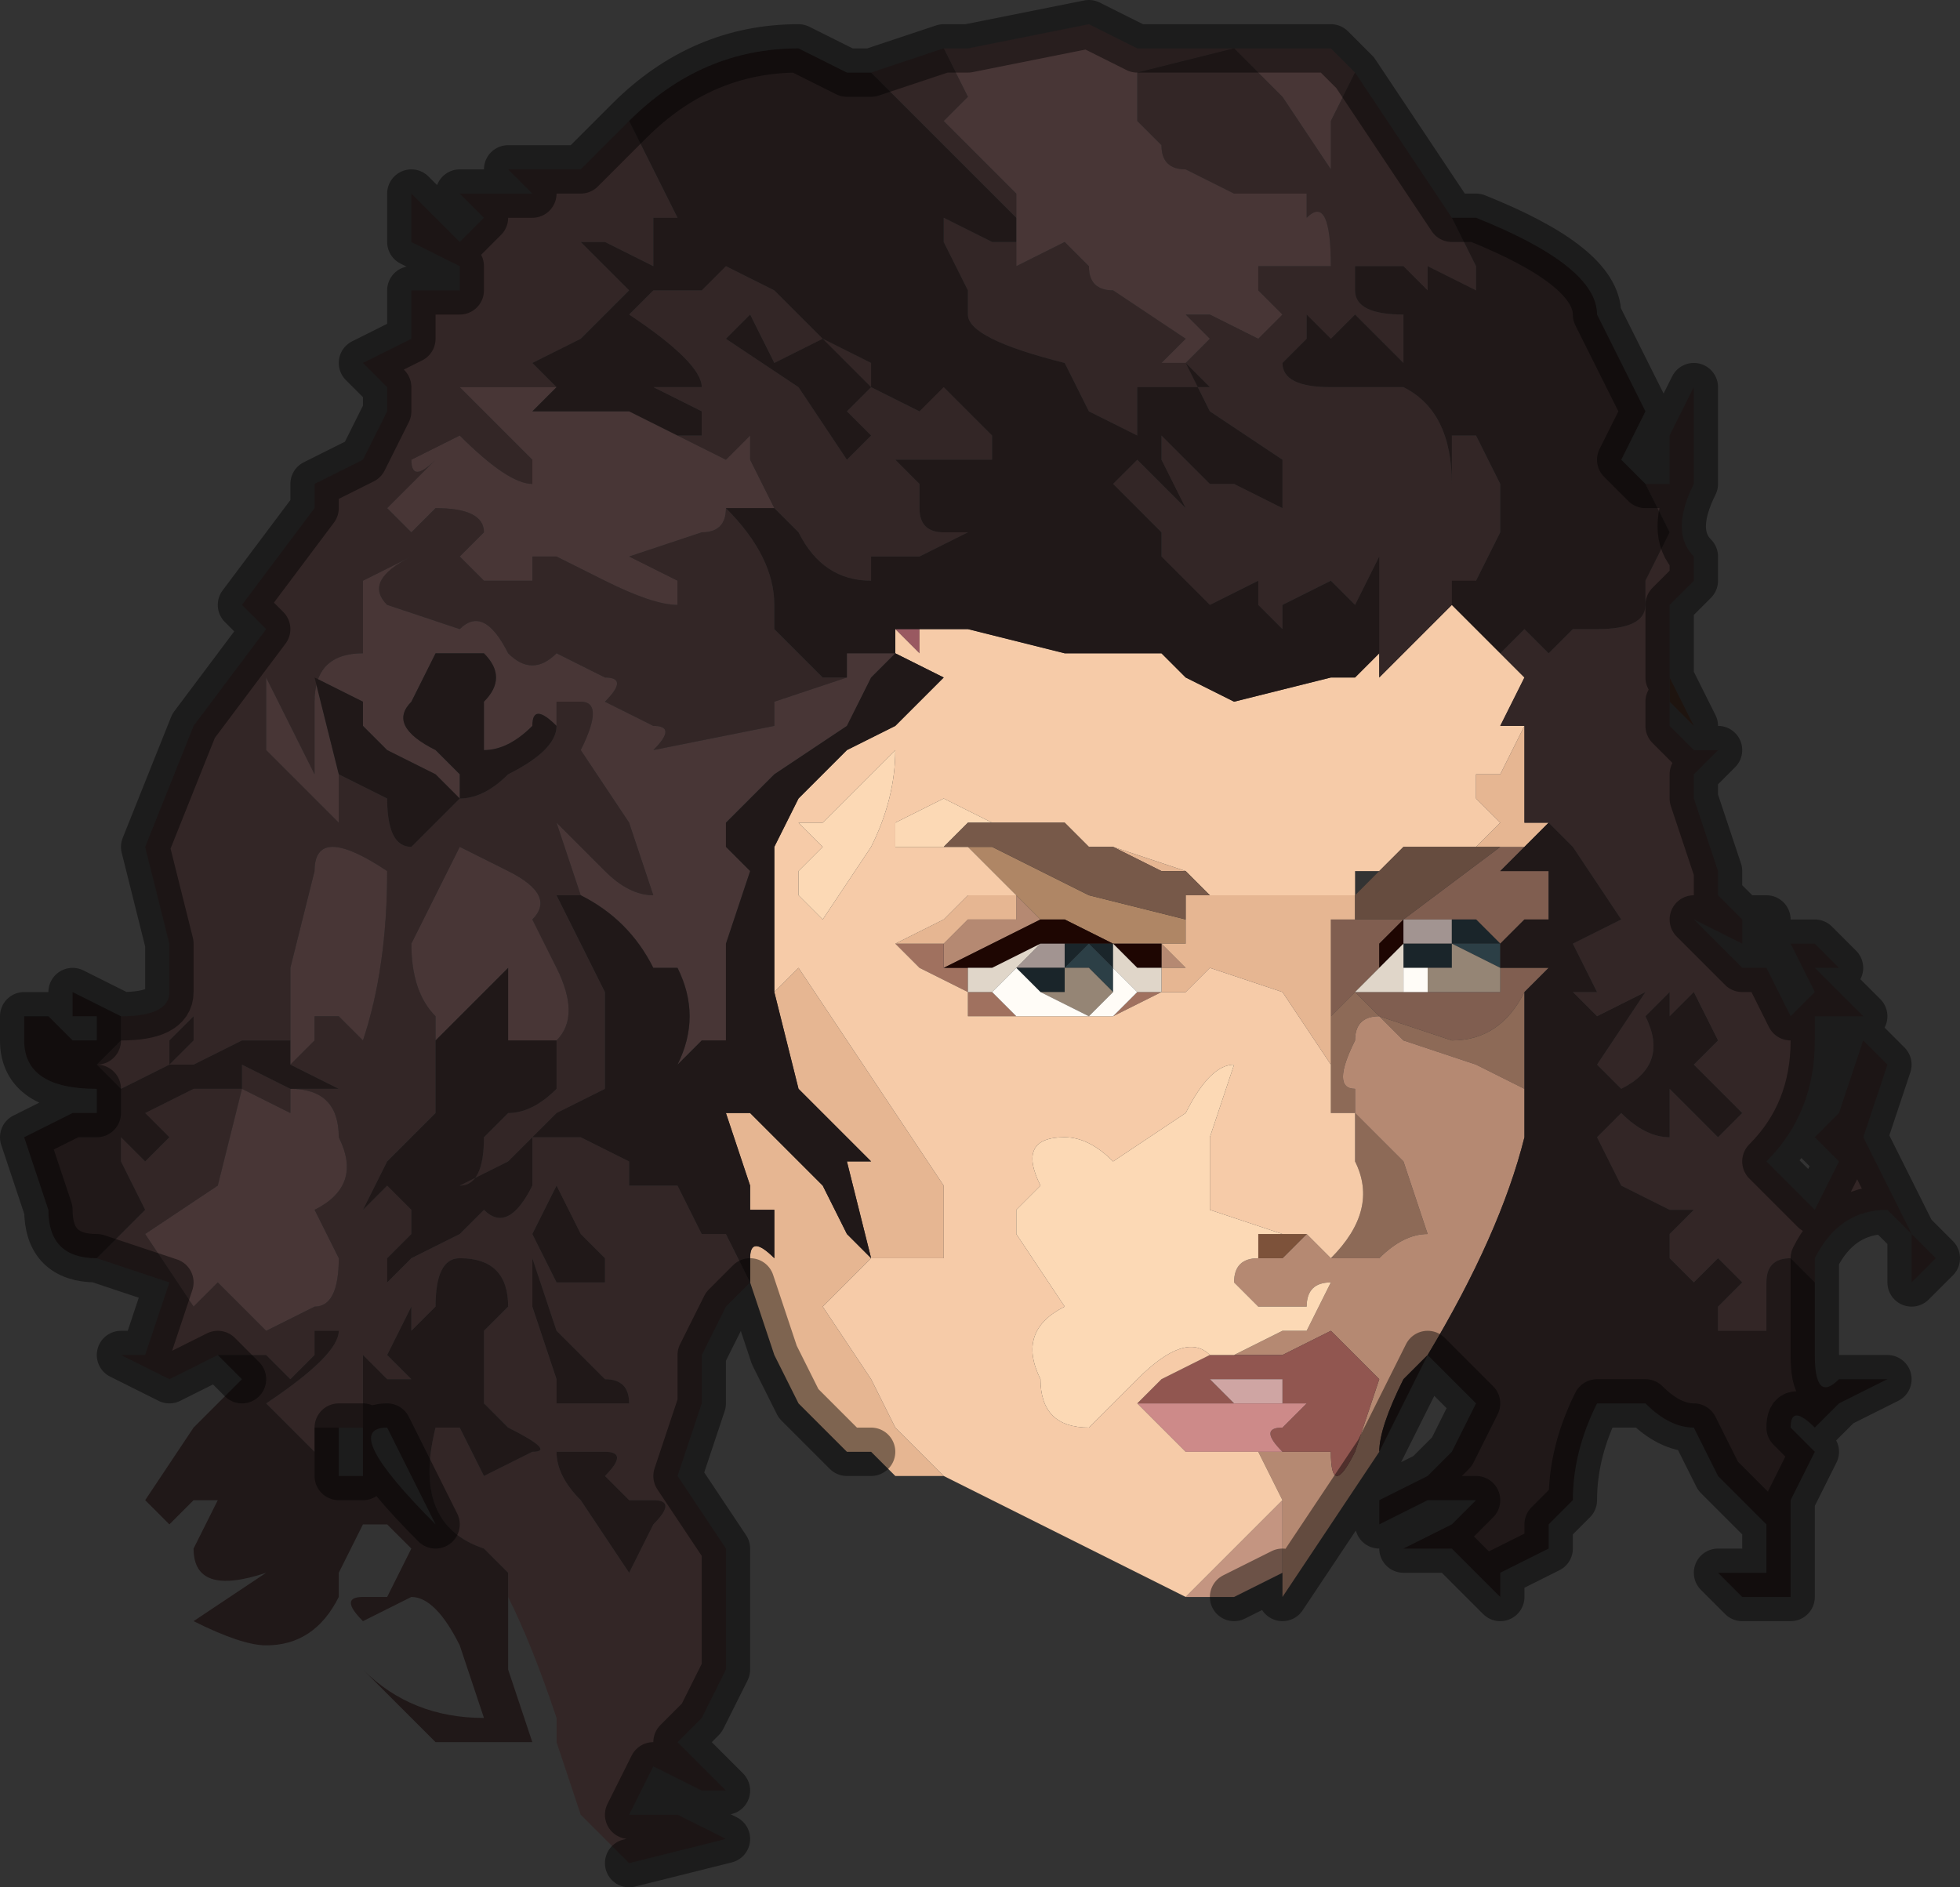 <?xml version="1.0" encoding="UTF-8" standalone="no"?>
<svg xmlns:xlink="http://www.w3.org/1999/xlink" height="3.9px" width="4.05px" xmlns="http://www.w3.org/2000/svg">
  <rect width="100%" height="100%" fill="#333333" stroke="none"/>
  <g transform="matrix(1.0, 0.0, 0.0, 1.0, 1.75, 1.9)">
    <path d="M-0.4 0.3 L-0.4 0.3 -0.4 0.3" fill="#46342a" fill-rule="evenodd" stroke="none"/>
    <path d="M0.1 -0.6 L0.15 -0.6 0.15 -0.55 0.1 -0.6" fill="#995961" fill-rule="evenodd" stroke="none"/>
    <path d="M1.3 -0.7 L1.25 -0.7 1.25 -0.65 1.3 -0.7 M1.0 -0.05 L1.0 -0.05 1.05 -0.05 1.0 -0.05 1.0 -0.05 M1.05 0.0 L1.05 -0.05 1.05 -0.05 1.05 0.0 1.15 0.0 1.35 -0.15 1.35 -0.15 1.4 -0.15 1.35 -0.1 1.45 -0.1 1.45 0.0 1.4 0.0 1.35 0.05 1.3 0.0 1.2 0.0 1.2 0.0 1.15 0.0 1.15 0.0 1.1 0.05 1.1 0.1 1.05 0.15 1.0 0.2 1.0 0.25 1.0 0.0 1.05 0.0 M1.35 0.1 L1.45 0.1 1.4 0.15 Q1.35 0.25 1.25 0.25 L1.1 0.2 1.05 0.15 1.1 0.15 1.2 0.15 1.25 0.15 1.3 0.15 1.35 0.15 1.35 0.1" fill="#805e50" fill-rule="evenodd" stroke="none"/>
    <path d="M0.25 0.15 L0.25 0.1 0.25 0.15" fill="#3e2218" fill-rule="evenodd" stroke="none"/>
    <path d="M1.7 -0.5 L1.75 -0.4 1.75 -0.4 1.7 -0.45 1.7 -0.5" fill="#37251c" fill-rule="evenodd" stroke="none"/>
    <path d="M1.4 0.15 L1.4 0.35 1.3 0.3 Q1.15 0.25 1.15 0.25 L1.1 0.2 Q1.05 0.2 1.05 0.25 1.0 0.35 1.05 0.35 L1.05 0.4 1.15 0.5 1.2 0.65 Q1.15 0.65 1.1 0.7 L1.0 0.7 Q1.1 0.6 1.05 0.5 L1.05 0.4 1.0 0.4 1.0 0.3 1.0 0.25 1.0 0.2 1.05 0.15 1.1 0.2 1.25 0.25 Q1.35 0.25 1.4 0.15" fill="#8d6a57" fill-rule="evenodd" stroke="none"/>
    <path d="M1.1 1.1 L1.0 1.25 0.9 1.4 0.9 1.35 0.9 1.2 0.85 1.1 1.0 1.1 Q1.0 1.2 1.05 1.1 L1.1 0.95 1.15 0.95 1.1 0.95 1.0 0.85 0.9 0.9 0.8 0.9 0.9 0.85 0.95 0.85 1.0 0.75 Q0.95 0.75 0.95 0.8 L0.85 0.8 0.8 0.75 Q0.8 0.7 0.85 0.7 L0.9 0.7 0.95 0.65 1.0 0.7 1.1 0.7 Q1.15 0.65 1.2 0.65 L1.15 0.5 1.05 0.4 1.05 0.35 Q1.0 0.35 1.05 0.25 1.05 0.2 1.1 0.2 L1.15 0.25 Q1.15 0.25 1.3 0.3 L1.4 0.35 1.4 0.45 Q1.35 0.65 1.2 0.9 L1.15 0.95 Q1.1 1.05 1.1 1.1 M0.2 0.05 L0.25 0.0 0.3 0.0 0.3 0.0 0.35 0.0 0.35 -0.05 0.4 0.0 0.3 0.05 0.2 0.1 0.2 0.05 M0.65 0.05 L0.7 0.1 0.65 0.1 0.65 0.05" fill="#b58972" fill-rule="evenodd" stroke="none"/>
    <path d="M0.1 0.05 L0.15 0.05 0.2 0.05 0.2 0.1 0.25 0.1 0.25 0.15 0.15 0.1 0.1 0.05 M0.65 0.15 L0.55 0.2 0.45 0.2 0.25 0.2 0.25 0.15 0.3 0.15 0.35 0.2 0.5 0.2 0.55 0.2 0.6 0.15 0.65 0.15" fill="#a0715f" fill-rule="evenodd" stroke="none"/>
    <path d="M0.8 0.9 L0.9 0.9 1.0 0.85 1.1 0.95 1.15 0.95 1.1 0.95 1.05 1.1 Q1.0 1.2 1.0 1.1 L0.85 1.1 0.75 1.1 0.9 1.1 Q0.85 1.05 0.9 1.05 L0.95 1.0 0.8 1.0 0.6 1.0 Q0.6 1.0 0.65 0.95 L0.75 0.9 0.8 0.9 M0.8 0.95 L0.75 0.95 0.8 1.0 0.9 1.0 0.9 0.95 0.8 0.95" fill="#915650" fill-rule="evenodd" stroke="none"/>
    <path d="M0.95 0.65 L0.9 0.7 0.85 0.7 0.85 0.65 0.95 0.65" fill="#7d523a" fill-rule="evenodd" stroke="none"/>
    <path d="M0.8 0.95 L0.9 0.95 0.9 1.0 0.8 1.0 0.75 0.95 0.8 0.95" fill="#cfa5a3" fill-rule="evenodd" stroke="none"/>
    <path d="M0.6 1.0 L0.8 1.0 0.95 1.0 0.9 1.05 Q0.85 1.05 0.9 1.1 L0.75 1.1 0.7 1.1 0.6 1.0" fill="#cd8a89" fill-rule="evenodd" stroke="none"/>
    <path d="M0.9 1.35 L0.8 1.4 0.7 1.4 0.8 1.3 0.9 1.2 0.9 1.35" fill="#c49581" fill-rule="evenodd" stroke="none"/>
    <path d="M0.1 -0.55 L0.1 -0.55 0.1 -0.55 0.1 -0.55 0.1 -0.55 M-0.45 -1.05 L-0.5 -1.05 -0.5 -1.05 -0.45 -1.05" fill="#af4949" fill-rule="evenodd" stroke="none"/>
    <path d="M0.25 -0.15 L0.3 -0.15 0.5 -0.05 0.5 -0.05 0.7 0.0 0.7 0.0 0.7 0.05 0.65 0.05 0.6 0.05 0.55 0.05 0.45 0.0 0.4 0.0 0.35 -0.05 0.25 -0.15 0.25 -0.15 M0.35 -0.05 L0.35 -0.05 M0.65 0.1 L0.65 0.05 0.65 0.1" fill="#af8665" fill-rule="evenodd" stroke="none"/>
    <path d="M0.2 1.15 L0.15 1.15 0.1 1.15 0.05 1.1 0.0 1.1 0.0 1.1 -0.1 1.0 -0.15 0.9 -0.2 0.75 -0.2 0.7 Q-0.2 0.65 -0.15 0.7 L-0.15 0.6 -0.2 0.6 -0.2 0.55 -0.25 0.4 -0.25 0.4 -0.2 0.4 -0.15 0.45 -0.05 0.55 0.0 0.65 0.05 0.7 0.0 0.5 -0.05 0.5 -0.05 0.5 0.05 0.5 -0.1 0.35 -0.15 0.15 -0.1 0.1 0.0 0.25 0.1 0.4 0.2 0.55 0.2 0.7 0.05 0.7 -0.05 0.8 0.05 0.95 0.1 1.05 0.2 1.15 M0.55 -0.15 L0.7 -0.1 0.65 -0.1 0.55 -0.15 M0.75 -0.05 L0.8 -0.05 Q0.85 -0.05 0.9 -0.05 L0.95 -0.05 1.0 -0.05 1.0 -0.05 1.05 -0.05 1.05 0.0 1.05 0.0 1.0 0.0 1.0 0.25 1.0 0.3 0.9 0.15 0.75 0.1 0.7 0.15 0.65 0.15 0.65 0.15 0.65 0.1 0.7 0.1 0.65 0.05 0.7 0.05 0.7 0.0 0.7 -0.05 0.75 -0.05 0.75 -0.05 M1.3 -0.15 L1.35 -0.2 1.35 -0.2 1.3 -0.25 1.3 -0.3 1.35 -0.3 1.4 -0.4 1.4 -0.35 1.4 -0.35 Q1.4 -0.25 1.4 -0.2 L1.45 -0.2 1.45 -0.2 1.4 -0.15 1.4 -0.15 1.35 -0.15 1.3 -0.15 1.3 -0.15 M0.2 -0.15 L0.25 -0.15 0.2 -0.15 M0.35 -0.05 L0.35 0.0 0.3 0.0 0.3 0.0 0.25 0.0 0.2 0.05 0.15 0.05 0.1 0.05 0.2 0.0 0.25 -0.05 0.35 -0.05 0.35 -0.05 M0.25 -0.15 L0.25 -0.15" fill="#e6b692" fill-rule="evenodd" stroke="none"/>
    <path d="M0.7 1.4 L0.4 1.25 0.2 1.15 0.1 1.05 0.05 0.95 -0.05 0.8 0.05 0.7 0.2 0.7 0.2 0.55 0.1 0.4 0.0 0.25 -0.1 0.1 -0.15 0.15 -0.15 -0.15 -0.1 -0.25 0.0 -0.35 0.1 -0.4 0.2 -0.5 0.1 -0.55 0.1 -0.6 0.15 -0.55 0.15 -0.6 0.15 -0.6 0.25 -0.6 0.45 -0.55 0.65 -0.55 0.7 -0.5 0.8 -0.45 1.0 -0.5 1.05 -0.5 1.1 -0.55 1.1 -0.55 Q1.1 -0.5 1.1 -0.5 L1.2 -0.6 1.25 -0.65 1.35 -0.55 1.4 -0.5 1.35 -0.4 1.4 -0.4 1.35 -0.3 1.3 -0.3 1.3 -0.25 1.35 -0.2 1.35 -0.2 1.3 -0.15 1.15 -0.15 1.15 -0.15 1.1 -0.1 1.1 -0.1 1.05 -0.1 1.05 -0.05 1.0 -0.05 1.0 -0.05 0.95 -0.05 0.9 -0.05 Q0.85 -0.05 0.8 -0.05 L0.75 -0.05 0.7 -0.1 0.55 -0.15 0.5 -0.15 0.45 -0.2 0.3 -0.2 0.3 -0.2 0.2 -0.25 0.1 -0.2 0.1 -0.15 0.15 -0.15 0.2 -0.15 0.2 -0.15 0.25 -0.15 0.35 -0.05 0.25 -0.05 0.2 0.0 0.1 0.05 0.15 0.1 0.25 0.15 0.25 0.2 0.45 0.2 0.55 0.2 0.65 0.15 0.65 0.15 0.7 0.15 0.75 0.1 0.9 0.15 1.0 0.3 1.0 0.4 1.05 0.4 1.05 0.5 Q1.1 0.6 1.0 0.7 L0.95 0.65 0.9 0.65 0.75 0.6 0.75 0.45 0.8 0.3 Q0.75 0.3 0.7 0.4 L0.55 0.5 Q0.5 0.45 0.45 0.45 0.35 0.45 0.4 0.55 L0.35 0.6 0.35 0.65 0.45 0.8 Q0.35 0.85 0.4 0.95 0.4 1.05 0.5 1.05 L0.6 0.95 Q0.7 0.85 0.75 0.9 L0.65 0.95 Q0.6 1.0 0.6 1.0 L0.7 1.1 0.75 1.1 0.85 1.1 0.9 1.2 0.8 1.3 0.7 1.4 M0.1 -0.55 L0.1 -0.55 M0.1 -0.35 L0.05 -0.3 -0.05 -0.2 -0.05 -0.2 -0.1 -0.2 -0.05 -0.15 -0.1 -0.1 -0.1 -0.05 -0.05 0.0 0.05 -0.15 Q0.1 -0.25 0.1 -0.35 M0.85 0.65 L0.95 0.65 0.85 0.65 M0.2 0.25 L0.2 0.25 0.25 0.25 0.2 0.25" fill="#f6cba8" fill-rule="evenodd" stroke="none"/>
    <path d="M0.2 -0.15 L0.15 -0.15 0.1 -0.15 0.1 -0.2 0.2 -0.25 0.3 -0.2 0.25 -0.2 0.2 -0.15 0.2 -0.15 M0.1 -0.35 Q0.1 -0.25 0.05 -0.15 L-0.05 0.0 -0.1 -0.05 -0.1 -0.1 -0.05 -0.15 -0.1 -0.2 -0.05 -0.2 -0.05 -0.2 0.05 -0.3 0.1 -0.35 M0.85 0.7 Q0.8 0.7 0.8 0.75 L0.85 0.8 0.95 0.8 Q0.95 0.75 1.0 0.75 L0.95 0.85 0.9 0.85 0.8 0.9 0.75 0.9 Q0.7 0.85 0.6 0.95 L0.5 1.05 Q0.4 1.05 0.4 0.95 0.35 0.85 0.45 0.8 L0.35 0.65 0.35 0.6 0.4 0.55 Q0.35 0.45 0.45 0.45 0.5 0.45 0.55 0.5 L0.7 0.4 Q0.75 0.3 0.8 0.3 L0.75 0.45 0.75 0.6 0.9 0.65 0.95 0.65 0.85 0.65 0.85 0.7" fill="#fcd9b5" fill-rule="evenodd" stroke="none"/>
    <path d="M0.2 0.1 L0.3 0.05 0.4 0.0 0.45 0.0 0.55 0.05 0.6 0.05 0.65 0.05 0.65 0.1 0.65 0.15 0.65 0.1 0.6 0.1 0.55 0.05 0.5 0.05 0.45 0.05 0.4 0.05 0.3 0.1 0.25 0.1 0.2 0.1 M1.05 0.15 L1.1 0.1 1.1 0.05 1.15 0.0 1.15 0.0 1.2 0.0 1.2 0.0 1.3 0.0 1.25 0.0 1.25 0.0 1.2 0.0 1.15 0.0 1.15 0.05 1.1 0.1 1.05 0.15" fill="#1e0602" fill-rule="evenodd" stroke="none"/>
    <path d="M1.25 0.0 L1.25 0.05 1.2 0.05 1.15 0.05 1.15 0.0 1.2 0.0 1.25 0.0 M0.45 0.05 L0.45 0.1 0.4 0.1 0.35 0.1 0.4 0.05 0.45 0.05" fill="#a29491" fill-rule="evenodd" stroke="none"/>
    <path d="M1.3 0.0 L1.35 0.05 1.3 0.05 1.25 0.05 1.25 0.0 1.25 0.0 1.3 0.0 M1.15 0.05 L1.2 0.05 1.25 0.05 1.25 0.1 1.2 0.1 1.15 0.1 1.15 0.05 M0.45 0.05 L0.5 0.05 0.55 0.05 0.55 0.1 0.5 0.05 0.45 0.1 0.45 0.15 0.4 0.15 0.35 0.1 0.4 0.1 0.45 0.1 0.45 0.05 M0.4 0.15 L0.4 0.15" fill="#1a252a" fill-rule="evenodd" stroke="none"/>
    <path d="M1.35 0.05 L1.35 0.1 1.35 0.05 M1.35 0.15 L1.35 0.1 1.35 0.15 M1.1 0.15 L1.05 0.15 1.1 0.1 1.15 0.05 1.15 0.1 1.15 0.15 1.1 0.15 M0.65 0.15 L0.6 0.15 0.55 0.1 0.55 0.05 0.6 0.1 0.65 0.1 0.65 0.15 M0.3 0.15 L0.25 0.15 0.25 0.1 0.3 0.1 0.4 0.05 0.35 0.1 0.3 0.15" fill="#e0d6c9" fill-rule="evenodd" stroke="none"/>
    <path d="M1.25 0.05 L1.3 0.05 1.35 0.05 1.35 0.1 1.25 0.05 M0.55 0.15 L0.5 0.1 0.45 0.1 0.5 0.05 0.55 0.1 0.55 0.15 M0.4 0.15 L0.4 0.15" fill="#2c3f46" fill-rule="evenodd" stroke="none"/>
    <path d="M1.35 0.1 L1.35 0.15 1.3 0.15 1.25 0.15 1.2 0.15 1.2 0.1 1.25 0.1 1.25 0.05 1.35 0.1 M0.45 0.1 L0.5 0.1 0.55 0.15 0.5 0.2 0.4 0.15 0.45 0.15 0.45 0.1" fill="#958575" fill-rule="evenodd" stroke="none"/>
    <path d="M1.25 0.15 L1.2 0.15 1.1 0.15 1.15 0.15 1.15 0.1 1.2 0.1 1.2 0.15 1.25 0.15 M0.6 0.15 L0.55 0.2 0.5 0.2 0.35 0.2 0.3 0.15 0.35 0.1 0.4 0.15 0.5 0.2 0.55 0.15 0.55 0.1 0.6 0.15" fill="#fffcf7" fill-rule="evenodd" stroke="none"/>
    <path d="M0.2 0.25 L0.25 0.25 0.2 0.25 0.2 0.25" fill="#683f2b" fill-rule="evenodd" stroke="none"/>
    <path d="M0.2 -0.15 L0.2 -0.15 0.25 -0.2 0.3 -0.2 0.3 -0.2 0.45 -0.2 0.5 -0.15 0.55 -0.15 0.65 -0.1 0.7 -0.1 0.75 -0.05 0.75 -0.05 0.7 -0.05 0.7 0.0 0.7 0.0 0.5 -0.05 0.5 -0.05 0.3 -0.15 0.25 -0.15 0.2 -0.15 0.2 -0.15" fill="#775949" fill-rule="evenodd" stroke="none"/>
    <path d="M1.1 -0.1 L1.15 -0.15 1.15 -0.15 1.3 -0.15 1.3 -0.15 1.35 -0.15 1.4 -0.15 1.35 -0.15 1.35 -0.15 1.15 0.0 1.05 0.0 1.0 0.0 1.05 0.0 1.05 0.0 1.05 -0.05 1.1 -0.1 M1.4 -0.15 L1.45 -0.1 1.4 -0.15" fill="#664c3f" fill-rule="evenodd" stroke="none"/>
    <path d="M0.2 -1.8 L0.25 -1.8 0.5 -1.85 0.6 -1.8 1.0 -1.8 1.05 -1.75 1.05 -1.75 1.0 -1.65 1.0 -1.55 0.9 -1.7 0.8 -1.8 0.6 -1.75 0.6 -1.7 0.6 -1.65 0.65 -1.6 Q0.65 -1.55 0.7 -1.55 L0.8 -1.5 0.9 -1.5 0.95 -1.5 0.95 -1.45 Q1.0 -1.5 1.0 -1.35 L0.95 -1.35 0.9 -1.35 0.85 -1.35 0.85 -1.3 0.9 -1.25 0.85 -1.2 0.75 -1.25 0.7 -1.25 0.75 -1.2 0.75 -1.2 0.7 -1.15 0.7 -1.15 0.65 -1.15 0.7 -1.2 0.55 -1.3 Q0.5 -1.3 0.5 -1.35 L0.45 -1.4 0.35 -1.35 0.35 -1.4 0.35 -1.45 0.35 -1.5 0.3 -1.55 0.2 -1.65 0.25 -1.7 0.2 -1.8 M0.7 -1.15 L0.7 -1.15 M-0.15 -0.85 L-0.2 -0.85 -0.2 -0.85 -0.25 -0.85 Q-0.25 -0.8 -0.3 -0.8 L-0.45 -0.75 -0.35 -0.7 -0.35 -0.65 Q-0.4 -0.65 -0.5 -0.7 L-0.5 -0.7 -0.6 -0.75 -0.65 -0.75 -0.65 -0.7 -0.7 -0.7 -0.75 -0.7 -0.8 -0.75 -0.75 -0.8 -0.75 -0.8 Q-0.75 -0.85 -0.85 -0.85 L-0.9 -0.8 -0.95 -0.85 -0.85 -0.95 Q-0.9 -0.9 -0.9 -0.95 L-0.8 -1.0 Q-0.7 -0.9 -0.65 -0.9 L-0.65 -0.95 -0.7 -1.0 -0.8 -1.1 -0.75 -1.1 -0.65 -1.1 Q-0.6 -1.1 -0.6 -1.1 L-0.6 -1.1 -0.65 -1.05 -0.6 -1.05 -0.5 -1.05 -0.45 -1.05 -0.35 -1.0 -0.35 -1.0 -0.25 -0.95 -0.2 -1.0 -0.2 -0.95 -0.15 -0.85 -0.15 -0.85 M0.0 -0.5 L0.0 -0.55 0.05 -0.55 0.05 -0.55 0.05 -0.55 0.1 -0.55 0.1 -0.55 0.05 -0.5 0.0 -0.4 -0.15 -0.3 -0.25 -0.2 -0.25 -0.15 -0.2 -0.1 -0.25 0.05 -0.25 0.25 -0.3 0.25 -0.35 0.3 Q-0.3 0.2 -0.35 0.1 L-0.4 0.1 Q-0.45 0.0 -0.55 -0.05 L-0.6 -0.2 -0.5 -0.1 Q-0.45 -0.05 -0.4 -0.05 L-0.45 -0.2 -0.55 -0.35 Q-0.5 -0.45 -0.55 -0.45 L-0.6 -0.45 -0.6 -0.4 Q-0.65 -0.45 -0.65 -0.4 -0.7 -0.35 -0.75 -0.35 L-0.75 -0.45 Q-0.7 -0.5 -0.75 -0.55 L-0.85 -0.55 -0.9 -0.45 Q-0.95 -0.4 -0.85 -0.35 L-0.8 -0.3 -0.8 -0.25 -0.85 -0.3 -0.95 -0.35 -1.0 -0.4 -1.0 -0.45 Q-0.95 -0.45 -1.0 -0.45 L-1.1 -0.5 -1.05 -0.3 -1.05 -0.2 -1.1 -0.25 -1.2 -0.35 -1.2 -0.5 -1.15 -0.4 -1.1 -0.3 -1.1 -0.45 Q-1.1 -0.55 -1.0 -0.55 L-1.0 -0.7 -0.9 -0.75 Q-1.0 -0.7 -0.95 -0.65 L-0.8 -0.6 Q-0.75 -0.65 -0.7 -0.55 -0.65 -0.5 -0.6 -0.55 L-0.5 -0.5 Q-0.45 -0.5 -0.5 -0.45 L-0.4 -0.4 Q-0.35 -0.4 -0.4 -0.35 L-0.15 -0.4 -0.15 -0.45 0.0 -0.5 M-0.85 0.2 Q-0.9 0.15 -0.9 0.05 L-0.8 -0.15 -0.7 -0.1 Q-0.6 -0.05 -0.65 0.0 L-0.6 0.1 Q-0.55 0.2 -0.6 0.25 L-0.65 0.25 -0.7 0.25 -0.7 0.1 -0.8 0.2 -0.85 0.25 -0.85 0.2 M-0.25 -0.2 L-0.25 -0.2 M-1.15 0.25 L-1.15 0.1 -1.1 -0.1 Q-1.1 -0.2 -0.95 -0.1 -0.95 0.1 -1.0 0.25 L-1.05 0.2 -1.1 0.2 -1.1 0.25 -1.15 0.3 -1.15 0.25 M-1.15 0.35 Q-1.05 0.35 -1.05 0.45 -1.0 0.55 -1.1 0.6 L-1.05 0.7 Q-1.05 0.8 -1.1 0.8 L-1.2 0.85 -1.25 0.8 -1.3 0.75 -1.35 0.8 -1.45 0.65 -1.3 0.55 -1.25 0.35 -1.15 0.4 -1.15 0.35" fill="#483636" fill-rule="evenodd" stroke="none"/>
    <path d="M0.2 -1.8 L0.25 -1.7 0.2 -1.65 0.3 -1.55 0.35 -1.5 0.35 -1.45 0.2 -1.6 0.05 -1.75 0.05 -1.75 0.2 -1.8 M0.35 -1.4 L0.35 -1.35 0.45 -1.4 0.5 -1.35 Q0.5 -1.3 0.55 -1.3 L0.7 -1.2 0.65 -1.15 0.7 -1.15 0.7 -1.15 0.75 -1.2 0.75 -1.2 0.7 -1.25 0.75 -1.25 0.85 -1.2 0.9 -1.25 0.85 -1.3 0.85 -1.35 0.9 -1.35 0.95 -1.35 1.0 -1.35 Q1.0 -1.5 0.95 -1.45 L0.95 -1.5 0.9 -1.5 0.8 -1.5 0.7 -1.55 Q0.65 -1.55 0.65 -1.6 L0.6 -1.65 0.6 -1.7 0.6 -1.75 0.8 -1.8 0.9 -1.7 1.0 -1.55 1.0 -1.65 1.05 -1.75 1.05 -1.75 1.25 -1.45 1.25 -1.45 1.3 -1.35 1.3 -1.3 1.2 -1.35 1.2 -1.35 1.2 -1.3 1.15 -1.35 Q1.1 -1.35 1.05 -1.35 L1.05 -1.3 Q1.05 -1.25 1.15 -1.25 L1.15 -1.15 1.05 -1.25 1.0 -1.2 0.95 -1.25 0.95 -1.2 0.9 -1.15 Q0.9 -1.1 1.0 -1.1 L1.15 -1.1 Q1.25 -1.05 1.25 -0.9 L1.25 -1.0 1.3 -1.0 1.35 -0.9 1.35 -0.8 1.3 -0.7 1.25 -0.65 1.25 -0.65 1.2 -0.6 1.1 -0.5 Q1.1 -0.5 1.1 -0.55 L1.1 -0.55 1.1 -0.75 1.1 -0.75 1.05 -0.65 1.0 -0.7 0.9 -0.65 0.9 -0.6 0.85 -0.65 0.85 -0.7 0.75 -0.65 0.7 -0.7 0.65 -0.75 0.65 -0.8 0.6 -0.85 Q0.55 -0.9 0.55 -0.9 L0.6 -0.95 0.65 -0.9 0.7 -0.85 0.7 -0.85 0.65 -0.95 0.65 -1.0 0.75 -0.9 Q0.8 -0.9 0.8 -0.9 L0.9 -0.85 0.9 -0.95 0.75 -1.05 0.7 -1.15 0.75 -1.1 0.6 -1.1 0.6 -1.1 0.6 -1.0 0.5 -1.05 0.45 -1.15 Q0.25 -1.2 0.25 -1.25 L0.25 -1.3 0.2 -1.4 0.2 -1.45 0.3 -1.4 0.35 -1.4 M1.65 -0.9 L1.7 -0.9 1.7 -1.0 1.75 -1.1 1.75 -1.05 1.75 -0.9 Q1.7 -0.8 1.75 -0.75 L1.75 -0.7 1.7 -0.65 1.7 -0.5 1.7 -0.45 1.75 -0.4 1.7 -0.45 1.7 -0.4 1.75 -0.35 1.8 -0.35 1.75 -0.3 1.75 -0.25 1.8 -0.1 1.8 -0.05 1.8 -0.05 1.85 0.0 1.85 0.0 1.9 0.0 1.85 0.0 Q1.85 0.05 1.85 0.05 L1.75 0.0 1.85 0.1 1.9 0.1 1.95 0.2 2.0 0.15 1.95 0.05 2.0 0.05 2.05 0.1 2.0 0.1 2.05 0.15 2.1 0.2 Q2.05 0.2 2.0 0.2 L2.0 0.25 Q2.0 0.4 1.9 0.5 L1.95 0.55 2.0 0.6 2.05 0.5 2.0 0.45 2.05 0.4 2.1 0.25 2.15 0.3 2.1 0.45 2.15 0.55 2.2 0.65 2.25 0.7 2.2 0.75 2.2 0.65 2.15 0.6 Q2.05 0.6 2.0 0.7 L2.0 0.75 1.95 0.7 Q1.9 0.7 1.9 0.75 L1.9 0.85 1.85 0.85 1.8 0.85 1.8 0.8 1.85 0.75 1.8 0.7 1.75 0.75 1.7 0.7 1.7 0.65 1.75 0.6 1.7 0.6 1.6 0.55 1.55 0.45 1.6 0.4 Q1.65 0.45 1.7 0.45 L1.7 0.35 1.75 0.4 1.8 0.45 1.85 0.4 1.8 0.35 1.75 0.3 1.8 0.25 1.75 0.15 1.7 0.2 1.7 0.15 1.65 0.2 Q1.7 0.3 1.6 0.35 L1.55 0.3 1.65 0.15 1.55 0.2 1.5 0.15 1.55 0.15 1.5 0.05 1.6 0.0 1.5 -0.15 1.45 -0.2 1.45 -0.2 1.4 -0.2 Q1.4 -0.25 1.4 -0.35 L1.4 -0.35 1.4 -0.4 1.35 -0.4 1.4 -0.5 1.35 -0.55 1.35 -0.55 1.4 -0.6 1.45 -0.55 1.5 -0.6 1.55 -0.6 Q1.65 -0.6 1.65 -0.65 L1.65 -0.7 1.7 -0.8 1.65 -0.9 M-0.2 0.75 L-0.25 0.8 -0.3 0.9 -0.3 1.0 -0.35 1.15 -0.25 1.3 -0.25 1.55 -0.3 1.65 -0.3 1.65 -0.35 1.7 -0.3 1.75 -0.25 1.8 -0.25 1.8 -0.3 1.8 -0.4 1.75 -0.45 1.85 -0.35 1.85 -0.25 1.9 -0.45 1.95 -0.55 1.85 -0.6 1.7 -0.6 1.65 Q-0.65 1.5 -0.7 1.4 L-0.7 1.35 -0.75 1.3 Q-0.9 1.25 -0.85 1.05 -0.85 1.05 -0.8 1.05 L-0.75 1.15 -0.65 1.1 Q-0.6 1.1 -0.7 1.05 L-0.75 1.0 -0.75 0.85 -0.7 0.8 Q-0.7 0.7 -0.8 0.7 -0.85 0.7 -0.85 0.8 L-0.9 0.85 -0.9 0.8 -0.95 0.9 -0.9 0.95 -0.95 0.95 -1.0 0.9 -1.0 1.05 -1.05 1.05 -1.1 1.05 -1.1 1.15 -1.1 1.1 -1.2 1.0 Q-1.05 0.9 -1.05 0.85 L-1.1 0.85 -1.1 0.9 -1.15 0.95 -1.2 0.9 -1.3 0.9 -1.3 0.9 -1.4 0.95 -1.5 0.9 -1.45 0.9 -1.4 0.75 -1.55 0.7 -1.45 0.6 -1.5 0.5 -1.5 0.45 -1.45 0.5 -1.4 0.45 -1.45 0.4 -1.45 0.4 -1.35 0.35 -1.3 0.35 -1.25 0.35 Q-1.25 0.3 -1.25 0.3 L-1.15 0.35 -1.05 0.35 -1.15 0.3 -1.1 0.25 -1.1 0.2 -1.05 0.2 -1.0 0.25 Q-0.95 0.1 -0.95 -0.1 -1.1 -0.2 -1.1 -0.1 L-1.15 0.1 -1.15 0.25 -1.25 0.25 -1.35 0.3 -1.4 0.3 -1.35 0.25 -1.35 0.2 -1.4 0.25 -1.4 0.3 -1.5 0.35 -1.55 0.3 -1.5 0.25 -1.5 0.2 -1.5 0.2 Q-1.4 0.2 -1.4 0.15 L-1.4 0.05 -1.45 -0.15 -1.35 -0.4 -1.2 -0.6 -1.25 -0.65 -1.1 -0.85 -1.1 -0.9 -1.0 -0.95 -1.0 -0.95 -0.95 -1.05 -0.95 -1.1 -1.0 -1.15 -0.9 -1.2 -0.9 -1.25 -0.9 -1.3 -0.8 -1.3 -0.8 -1.35 -0.9 -1.4 -0.9 -1.5 -0.8 -1.4 -0.75 -1.45 -0.8 -1.5 -0.75 -1.5 -0.7 -1.5 -0.65 -1.5 -0.7 -1.55 -0.65 -1.55 -0.55 -1.55 -0.45 -1.65 -0.4 -1.55 -0.35 -1.45 -0.35 -1.45 -0.4 -1.45 -0.4 -1.35 -0.5 -1.4 -0.55 -1.4 -0.45 -1.3 Q-0.5 -1.25 -0.55 -1.2 L-0.65 -1.15 -0.6 -1.1 -0.6 -1.1 Q-0.6 -1.1 -0.65 -1.1 L-0.75 -1.1 -0.8 -1.1 -0.7 -1.0 -0.65 -0.95 -0.65 -0.9 Q-0.7 -0.9 -0.8 -1.0 L-0.9 -0.95 Q-0.9 -0.9 -0.85 -0.95 L-0.95 -0.85 -0.9 -0.8 -0.85 -0.85 Q-0.75 -0.85 -0.75 -0.8 L-0.75 -0.8 -0.8 -0.75 -0.75 -0.7 -0.7 -0.7 -0.65 -0.7 -0.65 -0.75 -0.6 -0.75 -0.5 -0.7 -0.5 -0.7 Q-0.4 -0.65 -0.35 -0.65 L-0.35 -0.7 -0.45 -0.75 -0.3 -0.8 Q-0.25 -0.8 -0.25 -0.85 L-0.2 -0.85 -0.25 -0.85 Q-0.15 -0.75 -0.15 -0.65 L-0.15 -0.6 -0.05 -0.5 0.0 -0.5 -0.15 -0.45 -0.15 -0.4 -0.4 -0.35 Q-0.35 -0.4 -0.4 -0.4 L-0.5 -0.45 Q-0.45 -0.5 -0.5 -0.5 L-0.6 -0.55 Q-0.65 -0.5 -0.7 -0.55 -0.75 -0.65 -0.8 -0.6 L-0.95 -0.65 Q-1.0 -0.7 -0.9 -0.75 L-1.0 -0.7 -1.0 -0.55 Q-1.1 -0.55 -1.1 -0.45 L-1.1 -0.3 -1.15 -0.4 -1.2 -0.5 -1.2 -0.35 -1.1 -0.25 -1.05 -0.2 -1.05 -0.3 -0.95 -0.25 Q-0.95 -0.15 -0.9 -0.15 L-0.8 -0.25 Q-0.75 -0.25 -0.7 -0.3 -0.6 -0.35 -0.6 -0.4 L-0.6 -0.45 -0.55 -0.45 Q-0.5 -0.45 -0.55 -0.35 L-0.45 -0.2 -0.4 -0.05 Q-0.45 -0.05 -0.5 -0.1 L-0.6 -0.2 -0.55 -0.05 -0.6 -0.05 -0.55 0.05 -0.5 0.15 Q-0.5 0.25 -0.5 0.35 L-0.6 0.4 -0.65 0.45 -0.55 0.45 -0.45 0.5 -0.45 0.55 -0.4 0.55 Q-0.35 0.55 -0.35 0.55 L-0.3 0.65 -0.25 0.65 -0.2 0.75 M-0.35 -1.0 L-0.3 -1.0 -0.3 -1.05 -0.4 -1.1 -0.3 -1.1 Q-0.3 -1.15 -0.45 -1.25 L-0.4 -1.3 -0.3 -1.3 -0.25 -1.35 -0.15 -1.3 -0.05 -1.2 0.05 -1.15 0.05 -1.1 -0.05 -1.2 -0.15 -1.15 -0.15 -1.15 -0.2 -1.25 -0.25 -1.2 -0.1 -1.1 0.0 -0.95 0.05 -1.0 0.0 -1.05 0.05 -1.1 0.15 -1.05 0.2 -1.1 0.25 -1.05 0.3 -1.0 0.3 -0.95 Q0.25 -0.95 0.25 -0.95 L0.15 -0.95 0.1 -0.95 0.15 -0.9 0.15 -0.85 Q0.15 -0.8 0.2 -0.8 L0.25 -0.8 0.15 -0.75 0.05 -0.75 0.05 -0.7 Q-0.05 -0.7 -0.1 -0.8 L-0.15 -0.85 -0.15 -0.85 -0.2 -0.95 -0.2 -1.0 -0.25 -0.95 -0.35 -1.0 M-0.6 0.25 Q-0.55 0.2 -0.6 0.1 L-0.65 0.0 Q-0.6 -0.05 -0.7 -0.1 L-0.8 -0.15 -0.9 0.05 Q-0.9 0.15 -0.85 0.2 L-0.85 0.4 Q-0.9 0.45 -0.95 0.5 L-1.0 0.6 -0.95 0.55 -0.9 0.6 -0.9 0.65 -0.95 0.7 Q-0.95 0.8 -0.95 0.75 L-0.9 0.7 -0.8 0.65 -0.75 0.6 Q-0.7 0.65 -0.65 0.55 -0.65 0.55 -0.65 0.45 L-0.7 0.5 -0.8 0.55 Q-0.75 0.55 -0.75 0.45 L-0.7 0.4 Q-0.65 0.4 -0.6 0.35 L-0.6 0.25 M-1.15 0.35 L-1.15 0.4 -1.25 0.35 -1.3 0.55 -1.45 0.65 -1.35 0.8 -1.3 0.75 -1.25 0.8 -1.2 0.85 -1.1 0.8 Q-1.05 0.8 -1.05 0.7 L-1.1 0.6 Q-1.0 0.55 -1.05 0.45 -1.05 0.35 -1.15 0.35 M-0.5 0.75 Q-0.5 0.75 -0.5 0.7 L-0.55 0.65 -0.6 0.55 -0.65 0.65 -0.6 0.75 -0.5 0.75 M-0.65 0.8 L-0.6 0.95 -0.6 1.0 -0.55 1.0 -0.45 1.0 Q-0.45 0.95 -0.5 0.95 L-0.6 0.85 -0.65 0.7 -0.65 0.8 M-0.55 1.2 L-0.45 1.35 -0.4 1.25 Q-0.35 1.2 -0.4 1.2 L-0.45 1.2 -0.5 1.15 Q-0.45 1.1 -0.5 1.1 L-0.6 1.1 Q-0.6 1.15 -0.55 1.2" fill="#332626" fill-rule="evenodd" stroke="none"/>
    <path d="M0.35 -1.45 L0.35 -1.4 0.3 -1.4 0.2 -1.45 0.2 -1.4 0.25 -1.3 0.25 -1.25 Q0.25 -1.2 0.45 -1.15 L0.5 -1.05 0.6 -1.0 0.6 -1.1 0.6 -1.1 0.75 -1.1 0.7 -1.15 0.7 -1.15 0.75 -1.05 0.9 -0.95 0.9 -0.85 0.8 -0.9 Q0.8 -0.9 0.75 -0.9 L0.65 -1.0 0.65 -0.95 0.7 -0.85 0.7 -0.85 0.65 -0.9 0.6 -0.95 0.55 -0.9 Q0.55 -0.9 0.6 -0.85 L0.65 -0.8 0.65 -0.75 0.7 -0.7 0.75 -0.65 0.85 -0.7 0.85 -0.65 0.9 -0.6 0.9 -0.65 1.0 -0.7 1.05 -0.65 1.1 -0.75 1.1 -0.75 1.1 -0.55 1.05 -0.5 1.0 -0.5 0.8 -0.45 0.7 -0.5 0.65 -0.55 0.45 -0.55 0.25 -0.6 0.15 -0.6 0.15 -0.6 0.1 -0.6 0.1 -0.55 0.1 -0.55 0.05 -0.55 0.05 -0.55 0.0 -0.55 0.0 -0.55 0.0 -0.5 -0.05 -0.5 -0.15 -0.6 -0.15 -0.65 Q-0.15 -0.75 -0.25 -0.85 L-0.2 -0.85 -0.2 -0.85 -0.15 -0.85 -0.1 -0.8 Q-0.05 -0.7 0.05 -0.7 L0.05 -0.75 0.15 -0.75 0.25 -0.8 0.2 -0.8 Q0.15 -0.8 0.15 -0.85 L0.15 -0.9 0.1 -0.95 0.15 -0.95 0.25 -0.95 Q0.25 -0.95 0.3 -0.95 L0.3 -1.0 0.25 -1.05 0.2 -1.1 0.15 -1.05 0.05 -1.1 0.0 -1.05 0.05 -1.0 0.0 -0.95 -0.1 -1.1 -0.25 -1.2 -0.2 -1.25 -0.15 -1.15 -0.15 -1.15 -0.05 -1.2 0.05 -1.1 0.05 -1.15 -0.05 -1.2 -0.15 -1.3 -0.25 -1.35 -0.3 -1.3 -0.4 -1.3 -0.45 -1.25 Q-0.3 -1.15 -0.3 -1.1 L-0.4 -1.1 -0.3 -1.05 -0.3 -1.0 -0.35 -1.0 -0.35 -1.0 -0.45 -1.05 -0.5 -1.05 -0.5 -1.05 -0.6 -1.05 -0.65 -1.05 -0.6 -1.1 -0.65 -1.15 -0.55 -1.2 Q-0.5 -1.25 -0.45 -1.3 L-0.55 -1.4 -0.5 -1.4 -0.4 -1.35 -0.4 -1.45 -0.35 -1.45 -0.35 -1.45 -0.4 -1.55 -0.45 -1.65 -0.45 -1.65 Q-0.3 -1.8 -0.1 -1.8 L0.0 -1.75 Q0.05 -1.75 0.05 -1.75 L0.2 -1.6 0.35 -1.45 M1.25 -1.45 L1.3 -1.45 Q1.55 -1.35 1.55 -1.25 L1.6 -1.15 1.65 -1.05 1.6 -0.95 1.6 -0.95 1.65 -0.9 1.65 -0.9 1.7 -0.8 1.65 -0.7 1.65 -0.65 Q1.65 -0.6 1.55 -0.6 L1.5 -0.6 1.45 -0.55 1.4 -0.6 1.35 -0.55 1.35 -0.55 1.25 -0.65 1.25 -0.7 1.3 -0.7 1.35 -0.8 1.35 -0.9 1.3 -1.0 1.25 -1.0 1.25 -0.9 Q1.25 -1.05 1.15 -1.1 L1.0 -1.1 Q0.9 -1.1 0.9 -1.15 L0.95 -1.2 0.95 -1.25 1.0 -1.2 1.05 -1.25 1.15 -1.15 1.15 -1.25 Q1.05 -1.25 1.05 -1.3 L1.05 -1.35 Q1.1 -1.35 1.15 -1.35 L1.2 -1.3 1.2 -1.35 1.2 -1.35 1.3 -1.3 1.3 -1.35 1.25 -1.45 M2.0 0.75 L2.0 0.9 Q2.0 1.0 2.05 0.95 L2.1 0.95 2.15 0.95 2.05 1.0 2.0 1.05 Q1.95 1.0 1.95 1.05 L2.0 1.1 1.95 1.2 1.95 1.4 1.85 1.4 1.8 1.35 1.9 1.35 1.9 1.25 1.8 1.15 1.75 1.05 Q1.7 1.05 1.65 1.0 L1.55 1.0 Q1.5 1.1 1.5 1.2 L1.45 1.25 1.45 1.3 1.35 1.35 1.35 1.4 1.25 1.3 Q1.25 1.3 1.2 1.3 L1.15 1.3 1.25 1.25 1.3 1.2 1.2 1.2 1.1 1.25 1.1 1.2 1.2 1.15 1.25 1.1 1.3 1.0 1.2 0.9 1.1 1.1 Q1.1 1.05 1.15 0.95 L1.2 0.9 Q1.35 0.65 1.4 0.45 L1.4 0.35 1.4 0.15 1.45 0.1 1.35 0.1 1.35 0.05 1.4 0.0 1.45 0.0 1.45 -0.1 1.35 -0.1 1.4 -0.15 1.4 -0.15 1.45 -0.2 1.5 -0.15 1.6 0.0 1.5 0.05 1.55 0.15 1.5 0.15 1.55 0.2 1.65 0.15 1.55 0.3 1.6 0.35 Q1.7 0.3 1.65 0.2 L1.7 0.15 1.7 0.2 1.75 0.15 1.8 0.25 1.75 0.3 1.8 0.35 1.85 0.4 1.8 0.45 1.75 0.4 1.7 0.35 1.7 0.45 Q1.65 0.45 1.6 0.4 L1.55 0.45 1.6 0.55 1.7 0.6 1.75 0.6 1.7 0.65 1.7 0.7 1.75 0.75 1.8 0.7 1.85 0.75 1.8 0.8 1.8 0.85 1.85 0.85 1.9 0.85 1.9 0.75 Q1.9 0.7 1.95 0.7 L2.0 0.75 M-0.2 0.75 L-0.2 0.75 -0.25 0.65 -0.3 0.65 -0.35 0.55 Q-0.35 0.55 -0.4 0.55 L-0.45 0.55 -0.45 0.5 -0.55 0.45 -0.65 0.45 -0.6 0.4 -0.5 0.35 Q-0.5 0.25 -0.5 0.15 L-0.55 0.05 -0.6 -0.05 -0.55 -0.05 Q-0.45 0.0 -0.4 0.1 L-0.35 0.1 Q-0.3 0.2 -0.35 0.3 L-0.3 0.25 -0.25 0.25 -0.25 0.05 -0.2 -0.1 -0.25 -0.15 -0.25 -0.2 -0.15 -0.3 0.0 -0.4 0.05 -0.5 0.1 -0.55 0.1 -0.55 0.2 -0.5 0.1 -0.4 0.0 -0.35 -0.1 -0.25 -0.15 -0.15 -0.15 0.15 -0.1 0.35 0.05 0.5 -0.05 0.5 -0.05 0.5 0.0 0.5 0.05 0.7 0.0 0.65 -0.05 0.55 -0.15 0.45 -0.2 0.4 -0.25 0.4 -0.25 0.4 -0.2 0.55 -0.2 0.6 -0.15 0.6 -0.15 0.7 Q-0.2 0.65 -0.2 0.7 L-0.2 0.75 M-0.7 1.4 L-0.7 1.55 -0.65 1.7 -0.85 1.7 -1.0 1.55 Q-0.9 1.65 -0.75 1.65 L-0.8 1.5 Q-0.85 1.4 -0.9 1.4 L-1.0 1.45 Q-1.05 1.4 -1.0 1.4 L-0.95 1.4 -0.9 1.3 -0.95 1.25 -0.95 1.25 -1.0 1.25 -1.05 1.35 -1.05 1.4 Q-1.1 1.5 -1.2 1.5 -1.25 1.5 -1.35 1.45 L-1.2 1.35 Q-1.35 1.4 -1.35 1.3 L-1.3 1.2 -1.35 1.2 -1.4 1.25 -1.45 1.2 -1.35 1.05 -1.25 0.95 -1.3 0.9 -1.2 0.9 -1.15 0.95 -1.1 0.9 -1.1 0.85 -1.05 0.85 Q-1.05 0.9 -1.2 1.0 L-1.1 1.1 -1.1 1.15 -1.1 1.05 -1.05 1.05 -1.05 1.15 -1.0 1.15 Q-1.0 1.1 -1.0 1.05 L-1.0 0.9 -0.95 0.95 -0.9 0.95 -0.95 0.9 -0.9 0.8 -0.9 0.85 -0.85 0.8 Q-0.85 0.7 -0.8 0.7 -0.7 0.7 -0.7 0.8 L-0.75 0.85 -0.75 1.0 -0.7 1.05 Q-0.6 1.1 -0.65 1.1 L-0.75 1.15 -0.8 1.05 Q-0.85 1.05 -0.85 1.05 -0.9 1.25 -0.75 1.3 L-0.7 1.35 -0.7 1.4 M-1.55 0.7 Q-1.65 0.7 -1.65 0.6 L-1.65 0.6 -1.7 0.45 -1.6 0.4 -1.55 0.4 -1.55 0.35 Q-1.7 0.35 -1.7 0.25 L-1.7 0.2 -1.65 0.2 -1.6 0.25 -1.55 0.25 -1.55 0.2 -1.6 0.2 -1.6 0.15 -1.5 0.2 -1.5 0.25 -1.55 0.3 -1.5 0.35 -1.4 0.3 -1.4 0.25 -1.35 0.2 -1.35 0.25 -1.4 0.3 -1.35 0.3 -1.25 0.25 -1.15 0.25 -1.15 0.3 -1.05 0.35 -1.15 0.35 -1.25 0.3 Q-1.25 0.3 -1.25 0.35 L-1.3 0.35 -1.35 0.35 -1.45 0.4 -1.45 0.4 -1.4 0.45 -1.45 0.5 -1.5 0.45 -1.5 0.5 -1.45 0.6 -1.55 0.7 M1.25 -0.65 L1.25 -0.65 M-0.25 -0.2 L-0.25 -0.2 M1.4 -0.15 L1.45 -0.1 1.4 -0.15 M-1.05 -0.3 L-1.1 -0.5 -1.0 -0.45 Q-0.95 -0.45 -1.0 -0.45 L-1.0 -0.4 -0.95 -0.35 -0.85 -0.3 -0.8 -0.25 -0.8 -0.3 -0.85 -0.35 Q-0.95 -0.4 -0.9 -0.45 L-0.85 -0.55 -0.75 -0.55 Q-0.7 -0.5 -0.75 -0.45 L-0.75 -0.35 Q-0.7 -0.35 -0.65 -0.4 -0.65 -0.45 -0.6 -0.4 -0.6 -0.35 -0.7 -0.3 -0.75 -0.25 -0.8 -0.25 L-0.9 -0.15 Q-0.95 -0.15 -0.95 -0.25 L-1.05 -0.3 M-0.85 0.2 L-0.85 0.25 -0.8 0.2 -0.7 0.1 -0.7 0.25 -0.65 0.25 -0.6 0.25 -0.6 0.35 Q-0.65 0.4 -0.7 0.4 L-0.75 0.45 Q-0.75 0.55 -0.8 0.55 L-0.7 0.5 -0.65 0.45 Q-0.65 0.55 -0.65 0.55 -0.7 0.65 -0.75 0.6 L-0.8 0.65 -0.9 0.7 -0.95 0.75 Q-0.95 0.8 -0.95 0.7 L-0.9 0.65 -0.9 0.6 -0.95 0.55 -1.0 0.6 -0.95 0.5 Q-0.9 0.45 -0.85 0.4 L-0.85 0.2 M-0.4 0.3 L-0.4 0.3 -0.4 0.3 M-0.65 0.8 L-0.65 0.7 -0.6 0.85 -0.5 0.95 Q-0.45 0.95 -0.45 1.0 L-0.55 1.0 -0.6 1.0 -0.6 0.95 -0.65 0.8 M-0.5 0.75 L-0.6 0.75 -0.65 0.65 -0.6 0.55 -0.55 0.65 -0.5 0.7 Q-0.5 0.75 -0.5 0.75 M-0.85 1.25 L-0.9 1.15 -0.95 1.05 Q-1.05 1.05 -0.85 1.25 M-0.55 1.2 Q-0.6 1.15 -0.6 1.1 L-0.5 1.1 Q-0.45 1.1 -0.5 1.15 L-0.45 1.2 -0.4 1.2 Q-0.35 1.2 -0.4 1.25 L-0.45 1.35 -0.55 1.2" fill="#201818" fill-rule="evenodd" stroke="none"/>
    <path d="M1.05 -1.75 L1.0 -1.8 0.6 -1.8 0.5 -1.85 0.25 -1.8 0.2 -1.8 0.05 -1.75 0.05 -1.75 Q0.05 -1.75 0.0 -1.75 L-0.1 -1.8 Q-0.3 -1.8 -0.45 -1.65 L-0.45 -1.65 -0.55 -1.55 -0.65 -1.55 -0.7 -1.55 -0.65 -1.5 -0.7 -1.5 -0.75 -1.5 -0.8 -1.5 -0.75 -1.45 -0.8 -1.4 -0.9 -1.5 -0.9 -1.4 -0.8 -1.35 -0.8 -1.3 -0.9 -1.3 -0.9 -1.25 -0.9 -1.2 -1.0 -1.15 -0.95 -1.1 -0.95 -1.05 -1.0 -0.95 -1.0 -0.95 -1.1 -0.9 -1.1 -0.85 -1.25 -0.65 -1.2 -0.6 -1.35 -0.4 -1.45 -0.15 -1.4 0.05 -1.4 0.15 Q-1.4 0.2 -1.5 0.2 L-1.5 0.2 -1.6 0.15 -1.6 0.2 -1.55 0.2 -1.55 0.25 -1.6 0.25 -1.65 0.2 -1.7 0.2 -1.7 0.25 Q-1.7 0.35 -1.55 0.35 L-1.55 0.4 -1.6 0.4 -1.7 0.45 -1.65 0.6 -1.65 0.6 Q-1.65 0.7 -1.55 0.7 L-1.4 0.75 -1.45 0.9 -1.5 0.9 -1.4 0.95 -1.3 0.9 -1.3 0.9 -1.25 0.95 M1.05 -1.75 L1.25 -1.45 1.25 -1.45 1.3 -1.45 Q1.55 -1.35 1.55 -1.25 L1.6 -1.15 1.65 -1.05 1.6 -0.95 1.6 -0.95 1.65 -0.9 1.65 -0.9 1.7 -0.9 1.7 -1.0 1.75 -1.1 1.75 -1.05 1.75 -0.9 Q1.7 -0.8 1.75 -0.75 L1.75 -0.7 1.7 -0.65 1.7 -0.5 1.75 -0.4 1.75 -0.4 1.7 -0.45 1.7 -0.4 1.75 -0.35 1.8 -0.35 1.75 -0.3 1.75 -0.25 1.8 -0.1 1.8 -0.05 1.8 -0.05 1.85 0.0 1.85 0.0 1.9 0.0 1.85 0.0 Q1.85 0.05 1.85 0.05 L1.75 0.0 1.85 0.1 1.9 0.1 1.95 0.2 2.0 0.15 1.95 0.05 2.0 0.05 2.05 0.1 2.0 0.1 2.05 0.15 2.1 0.2 Q2.05 0.2 2.0 0.2 L2.0 0.25 Q2.0 0.4 1.9 0.5 L1.95 0.55 2.0 0.6 2.05 0.5 2.0 0.45 2.05 0.4 2.1 0.25 2.15 0.3 2.1 0.45 2.15 0.55 2.2 0.65 2.25 0.7 2.2 0.75 2.2 0.65 2.15 0.6 Q2.05 0.6 2.0 0.7 L2.0 0.75 2.0 0.9 Q2.0 1.0 2.05 0.95 L2.1 0.95 2.15 0.95 2.05 1.0 2.0 1.05 Q1.95 1.0 1.95 1.05 L2.0 1.1 1.95 1.2 1.95 1.4 1.85 1.4 1.8 1.35 1.9 1.35 1.9 1.25 1.8 1.15 1.75 1.05 Q1.7 1.05 1.65 1.0 L1.55 1.0 Q1.5 1.1 1.5 1.2 L1.45 1.25 1.45 1.3 1.35 1.35 1.35 1.4 1.25 1.3 Q1.25 1.3 1.2 1.3 L1.15 1.3 1.25 1.25 1.3 1.2 1.2 1.2 1.1 1.25 1.1 1.2 1.2 1.15 1.25 1.1 1.3 1.0 1.2 0.9 1.1 1.1 1.0 1.25 0.9 1.4 0.9 1.35 0.8 1.4 M0.05 1.1 L0.0 1.1 0.0 1.1 -0.1 1.0 -0.15 0.9 -0.2 0.75 -0.2 0.75 -0.25 0.8 -0.3 0.9 -0.3 1.0 -0.35 1.15 -0.25 1.3 -0.25 1.55 -0.3 1.65 -0.3 1.65 -0.35 1.7 -0.3 1.75 -0.25 1.8 -0.25 1.8 -0.3 1.8 -0.4 1.75 -0.45 1.85 -0.35 1.85 -0.25 1.9 -0.45 1.95 M-0.85 1.25 L-0.9 1.15 -0.95 1.05 Q-1.05 1.05 -0.85 1.25 M-1.05 1.05 L-1.0 1.05 Q-1.0 1.1 -1.0 1.15 L-1.05 1.15 -1.05 1.05 Z" fill="none" stroke="#000000" stroke-linecap="round" stroke-linejoin="round" stroke-opacity="0.451" stroke-width="0.1"/>
  </g>
</svg>
